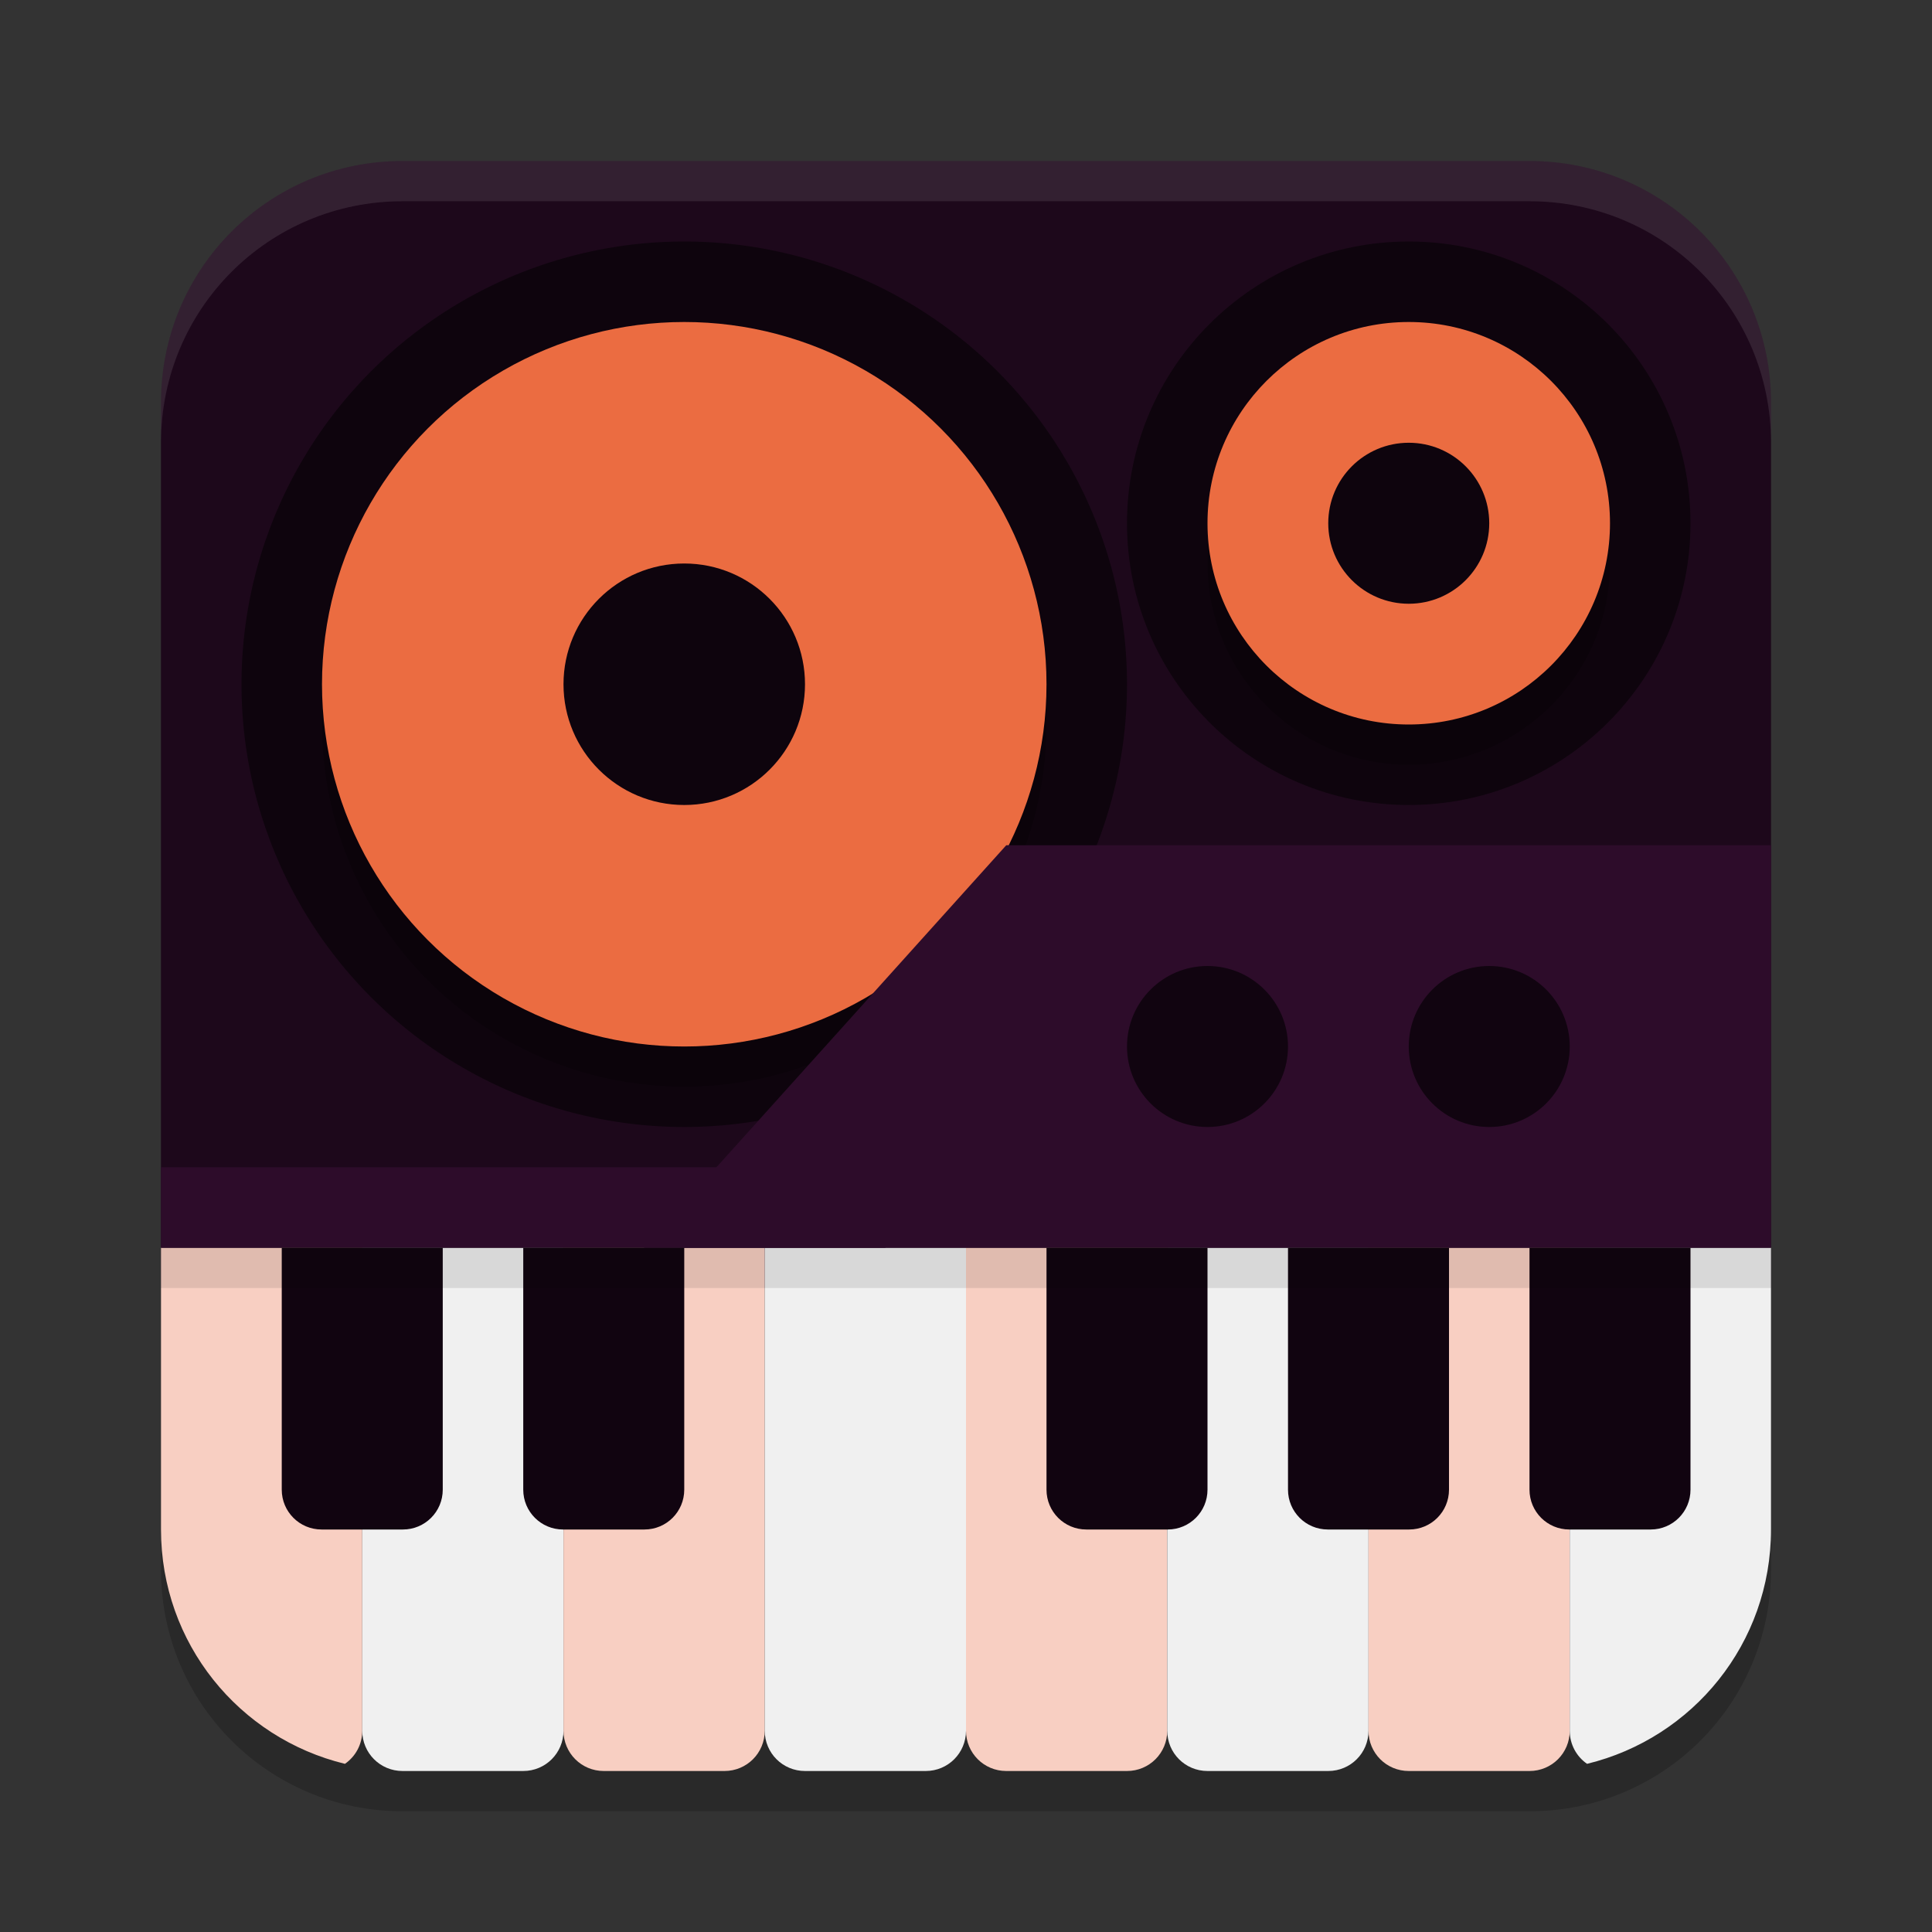 <svg xmlns="http://www.w3.org/2000/svg" width="48" height="48" version="1.1">
 <rect width="100%" height="100%" fill="#333333" stroke="none"/>
 <path style="opacity:0.2" d="M 10,5 C 6.676,5 4,7.676 4,11 v 6 16 6 c 0,3.324 2.676,6 6,6 h 28 c 3.324,0 6,-2.676 6,-6 V 33 17 11 C 44,7.676 41.324,5 38,5 Z"/>
 <path style="fill:#1d081b" d="M 10 4 C 6.676 4 4 6.676 4 10 L 4 32 L 44 32 L 44 10 C 44 6.676 41.324 4 38 4 L 10 4 z"/>
 <path style="fill:#f8cfc2" d="M 4 31 L 4 38 C 4 40.83 5.942 43.183 8.57 43.822 C 8.83 43.642 9 43.342 9 43 L 9 31 L 4 31 z"/>
 <path style="fill:#f0f0f0" d="M 9 31 L 9 43 C 9 43.554 9.446 44 10 44 L 13 44 C 13.554 44 14 43.554 14 43 L 14 31 L 9 31 z"/>
 <path style="fill:#f8cfc2" d="M 14 31 L 14 43 C 14 43.554 14.446 44 15 44 L 18 44 C 18.554 44 19 43.554 19 43 L 19 31 L 14 31 z"/>
 <path style="fill:#f0f0f0" d="M 19 31 L 19 43 C 19 43.554 19.446 44 20 44 L 23 44 C 23.554 44 24 43.554 24 43 L 24 31 L 19 31 z"/>
 <path style="fill:#f8cfc2" d="M 24 31 L 24 43 C 24 43.554 24.446 44 25 44 L 28 44 C 28.554 44 29 43.554 29 43 L 29 31 L 24 31 z"/>
 <path style="fill:#f0f0f0" d="M 29 31 L 29 43 C 29 43.554 29.446 44 30 44 L 33 44 C 33.554 44 34 43.554 34 43 L 34 31 L 29 31 z"/>
 <path style="fill:#f8cfc2" d="M 34 31 L 34 43 C 34 43.554 34.446 44 35 44 L 38 44 C 38.554 44 39 43.554 39 43 L 39 31 L 34 31 z"/>
 <path style="fill:#f0f0f0" d="M 39 31 L 39 43 C 39 43.342 39.17 43.642 39.43 43.822 C 42.058 43.183 44 40.83 44 38 L 44 31 L 39 31 z"/>
 <circle style="fill:#0e040d" cx="17" cy="17" r="11"/>
 <circle style="opacity:0.2" cx="17" cy="18" r="9"/>
 <circle style="fill:#eb6c41" cx="17" cy="17" r="9"/>
 <circle style="fill:#0e040d" cx="17" cy="17" r="3"/>
 <circle style="fill:#0e040d" cx="35" cy="13" r="7"/>
 <circle style="opacity:0.2" cx="35" cy="14" r="5"/>
 <circle style="fill:#eb6c41" cx="35" cy="13" r="5"/>
 <circle style="fill:#0e040d" cx="35" cy="13" r="2"/>
 <path style="fill:#2d0c2a" d="M 25,21 H 44 V 31 H 16 Z"/>
 <rect style="fill:#2d0c2a" width="18" height="2" x="4" y="29"/>
 <circle style="fill:#110410" cx="37" cy="26" r="2"/>
 <circle style="fill:#110410" cx="30" cy="26" r="2"/>
 <path style="fill:#110410" d="M 7 31 L 7 37.01 C 7 37.558 7.442 38 7.99 38 L 10.01 38 C 10.558 38 11 37.558 11 37.01 L 11 31 L 7 31 z"/>
 <path style="fill:#110410" d="m 13,31 v 6.01 C 13,37.558 13.442,38 13.99,38 h 2.02 C 16.558,38 17,37.558 17,37.01 V 31 Z"/>
 <path style="fill:#110410" d="m 26,31 v 6.01 C 26,37.558 26.442,38 26.99,38 h 2.02 C 29.558,38 30,37.558 30,37.01 V 31 Z"/>
 <path style="fill:#110410" d="m 32,31 v 6.01 C 32,37.558 32.442,38 32.99,38 h 2.02 C 35.558,38 36,37.558 36,37.01 V 31 Z"/>
 <path style="fill:#110410" d="m 38,31 v 6.01 C 38,37.558 38.442,38 38.99,38 h 2.02 C 41.558,38 42,37.558 42,37.01 V 31 Z"/>
 <path style="opacity:0.1;fill:#ffffff" d="M 10 4 C 6.676 4 4 6.676 4 10 L 4 11 C 4 7.676 6.676 5 10 5 L 38 5 C 41.324 5 44 7.676 44 11 L 44 10 C 44 6.676 41.324 4 38 4 L 10 4 z"/>
 <rect style="opacity:0.1" width="40" height="1" x="4" y="31"/>
</svg>
